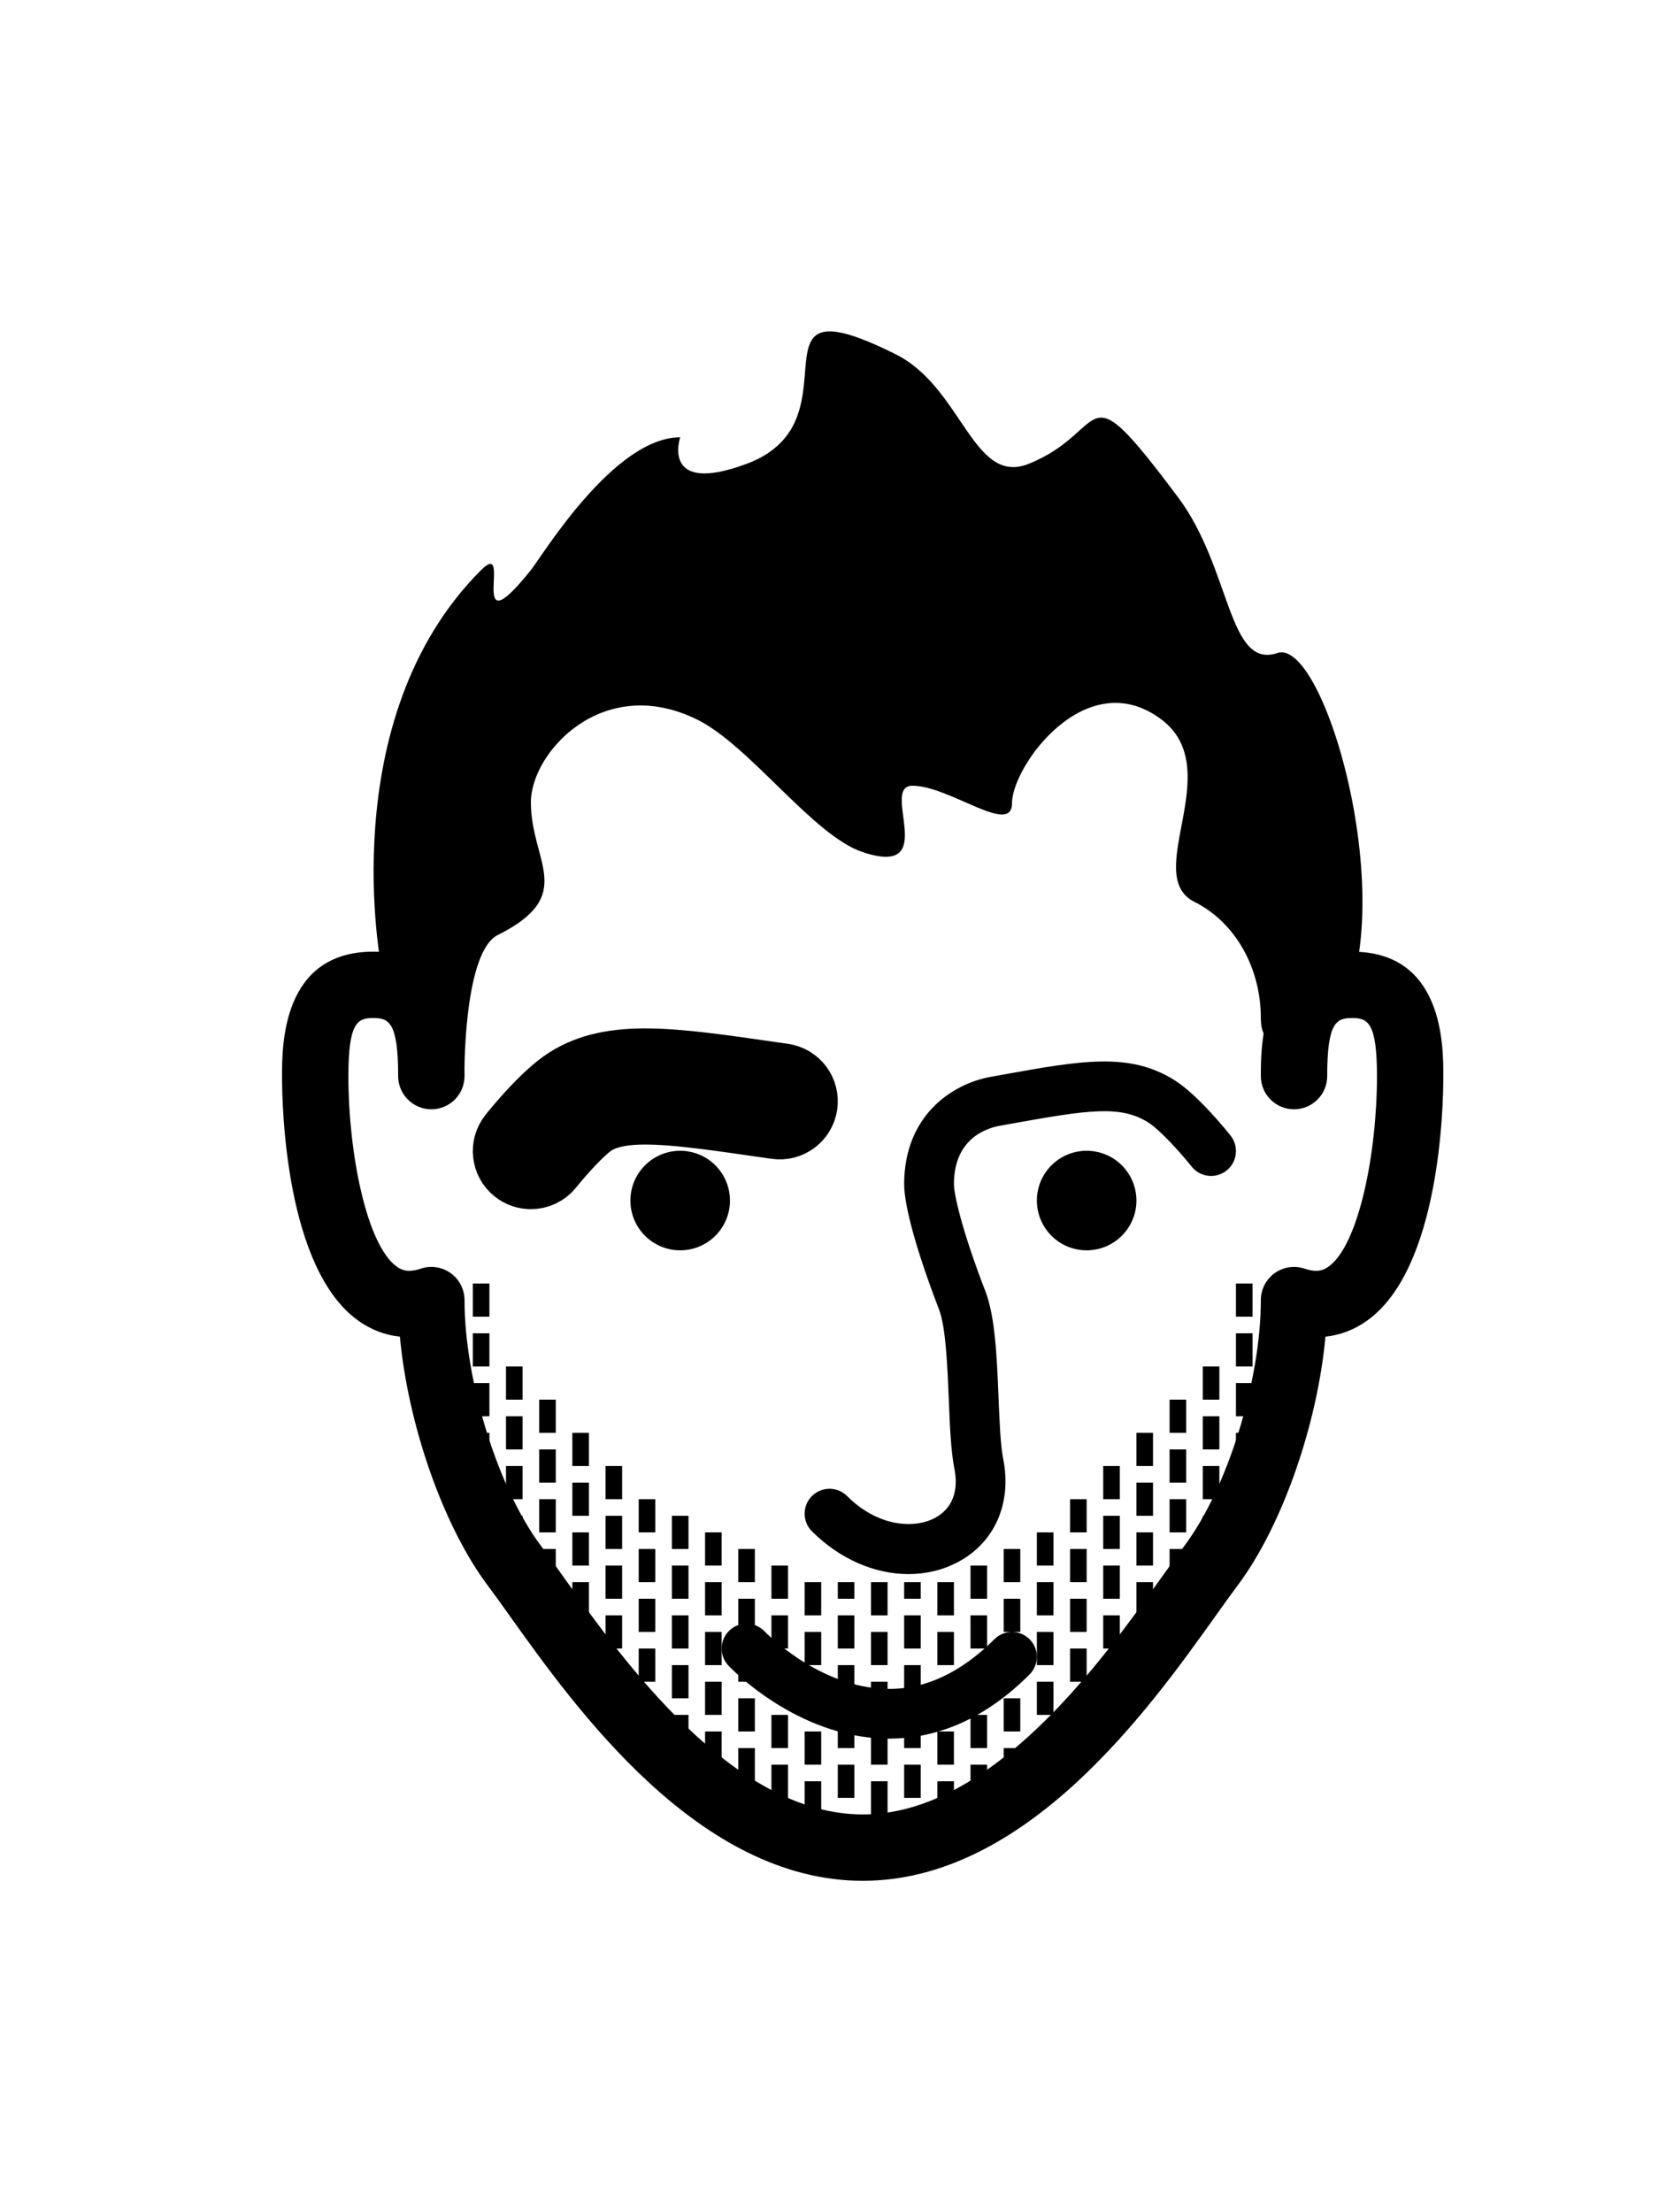 <?xml version="1.0" ?>
<svg xmlns="http://www.w3.org/2000/svg" xmlns:ev="http://www.w3.org/2001/xml-events" xmlns:xlink="http://www.w3.org/1999/xlink" baseProfile="full" enable-background="new 0 0 100 100" height="600px" version="1.1" viewBox="0 0 100 100" width="450px" x="0px" xml:space="preserve" y="0px">
	<defs/>
	<path d="M 31.999,54.211 C 31.672,54.211 31.344,54.105 31.068,53.886 C 30.419,53.371 30.31,52.428 30.825,51.779 C 31.022,51.531 32.791,49.327 34.202,48.441 C 36.914,46.738 40.519,47.259 46.492,48.122 L 47.214,48.226 C 48.034,48.344 48.603,49.104 48.485,49.925 C 48.367,50.745 47.607,51.317 46.786,51.196 L 46.062,51.092 C 40.77,50.328 37.576,49.866 35.797,50.983 C 35.057,51.448 33.796,52.863 33.175,53.646 C 32.879,54.017 32.441,54.211 31.999,54.211" fill="none" stroke="#000000" stroke-miterlimit="10" stroke-width="4"/>
	<path d="M 81.5,40.692 C 76.0,40.692 76.0,46.337 76.0,48.192 C 76.0,49.296 76.896,50.192 78.0,50.192 C 79.104,50.192 80.0,49.296 80.0,48.192 C 80.0,44.927 80.567,44.692 81.5,44.692 C 82.433,44.692 83.0,44.927 83.0,48.192 C 83.0,52.802 81.911,58.356 80.088,59.67 C 79.788,59.888 79.405,60.052 78.632,59.795 C 78.022,59.593 77.352,59.693 76.83,60.07 C 76.309,60.446 76.0,61.05 76.0,61.692 C 76.0,66.551 73.979,73.052 71.4,76.492 C 70.989,77.04 70.524,77.692 70.006,78.417 C 66.446,83.406 59.818,92.692 52.0,92.692 C 44.182,92.692 37.554,83.406 33.994,78.417 C 33.477,77.692 33.012,77.04 32.6,76.492 C 30.02,73.053 28.0,66.552 28.0,61.692 C 28.0,61.049 27.691,60.446 27.169,60.07 C 26.648,59.693 25.978,59.592 25.367,59.795 C 24.597,60.051 24.212,59.888 23.911,59.67 C 22.089,58.356 21.0,52.803 21.0,48.192 C 21.0,44.927 21.567,44.692 22.5,44.692 C 23.433,44.692 24.0,44.927 24.0,48.192 C 24.0,49.296 24.896,50.192 26.0,50.192 C 27.104,50.192 28.0,49.296 28.0,48.192 C 28.0,46.337 28.0,40.692 22.5,40.692 C 17.0,40.692 17.0,46.337 17.0,48.192 C 17.0,50.1 17.221,59.777 21.573,62.915 C 22.347,63.473 23.2,63.802 24.105,63.896 C 24.591,69.187 26.705,75.299 29.399,78.892 C 29.794,79.418 30.24,80.044 30.737,80.74 C 34.716,86.315 42.122,96.692 52.0,96.692 C 61.878,96.692 69.284,86.315 73.262,80.74 C 73.759,80.045 74.205,79.419 74.6,78.892 C 77.294,75.299 79.409,69.187 79.894,63.896 C 80.799,63.801 81.652,63.472 82.426,62.915 C 86.779,59.777 87.0,50.101 87.0,48.192 C 87.0,46.337 87.0,40.692 81.5,40.692"/>
	<path d="M 54.763,78.206 C 52.738,78.206 50.624,77.31 48.94,75.625 C 48.354,75.039 48.354,74.09 48.94,73.504 C 49.526,72.918 50.475,72.918 51.061,73.504 C 52.919,75.361 55.108,75.487 56.356,74.821 C 57.385,74.27 57.801,73.218 57.529,71.858 C 57.317,70.801 57.256,69.289 57.191,67.688 C 57.112,65.741 57.014,63.318 56.601,62.251 C 55.286,58.851 54.5,56.031 54.5,54.71 C 54.5,50.622 57.32,48.666 59.735,48.232 L 60.426,48.108 C 65.197,47.249 68.077,46.732 70.797,48.438 C 72.209,49.325 73.978,51.529 74.175,51.777 C 74.69,52.426 74.581,53.369 73.932,53.884 C 73.283,54.399 72.341,54.29 71.825,53.642 C 71.202,52.858 69.94,51.442 69.202,50.978 C 67.532,49.931 65.587,50.228 60.957,51.06 L 60.264,51.185 C 59.433,51.334 57.5,51.976 57.5,54.709 C 57.5,55.332 58.006,57.566 59.399,61.168 C 59.991,62.698 60.091,65.172 60.189,67.564 C 60.249,69.043 60.306,70.442 60.471,71.268 C 61.001,73.915 59.967,76.289 57.772,77.464 C 56.841,77.965 55.813,78.206 54.763,78.206"/>
	<path d="M 77.0,22.692 C 79.999,21.692 85.0,39.692 80.0,45.692 C 80.0,45.692 76.0,47.839 76.0,44.692 C 76.0,41.692 74.481,38.933 72.0,37.692 C 68.775,36.079 74.0,29.692 70.0,26.692 C 65.475,23.298 61.0,29.509 61.0,31.745 C 61.0,33.745 57.236,30.691 55.0,30.691 C 53.0,30.691 56.743,36.272 52.0,34.691 C 49.0,33.691 45.191,28.253 42.0,26.691 C 36.318,23.913 32.0,28.691 32.0,31.691 C 32.0,35.296 34.816,37.283 30.0,39.691 C 28.0,40.691 28.0,47.691 28.0,47.691 L 23.0,41.691 C 23.0,41.691 20.0,26.691 29.0,17.691 C 31.0,15.691 28.0,22.691 32.0,17.691 C 32.698,16.818 37.0,9.691 41.0,9.691 C 41.0,9.691 39.801,13.221 45.0,11.29 C 47.168,10.485 47.947,9.091 48.271,7.691 C 48.994,4.57 47.455,1.419 54.0,4.691 C 58.0,6.691 58.652,12.63 62.0,11.291 C 67.0,9.291 65.0,5.291 71.0,13.291 C 74.231,17.6 74.0,23.693 77.0,22.692"/>
	<path d="M 53.585,88.123 C 53.53,88.123 53.476,88.122 53.421,88.121 C 48.034,88.04 44.073,83.896 43.907,83.721 C 43.339,83.117 43.368,82.168 43.971,81.6 C 44.574,81.034 45.521,81.062 46.089,81.662 L 46.089,81.662 C 46.121,81.696 49.379,85.071 53.486,85.123 C 55.745,85.171 57.925,84.145 59.939,82.133 C 60.525,81.547 61.474,81.547 62.06,82.133 C 62.646,82.719 62.646,83.668 62.06,84.254 C 59.492,86.821 56.642,88.123 53.585,88.123"/>
	<path d="M 38.0,55.692 A 3.0,3.0 0.0 1,0 44.0,55.692 A 3.0,3.0 0.0 1,0 38.0,55.692"/>
	<path cx="41" cy="55.692" d="M 62.5,55.692 A 3.0,3.0 0.0 1,0 68.5,55.692 A 3.0,3.0 0.0 1,0 62.5,55.692" r="3"/>
	<path cx="65.5" cy="55.692" d="M 34.5,69.692 L 35.5,69.692 L 35.5,71.692 L 34.5,71.692 L 34.5,69.692" r="3"/>
	<path d="M 34.5,72.692 L 35.5,72.692 L 35.5,74.692 L 34.5,74.692 L 34.5,72.692" height="2" width="1" x="34.5" y="69.692"/>
	<path d="M 34.5,75.692 L 35.5,75.692 L 35.5,77.692 L 34.5,77.692 L 34.5,75.692" height="2" width="1" x="34.5" y="72.692"/>
	<path d="M 34.5,78.692 L 35.5,78.692 L 35.5,80.692 L 34.5,80.692 L 34.5,78.692" height="2" width="1" x="34.5" y="75.692"/>
	<path d="M 36.5,71.692 L 37.5,71.692 L 37.5,73.692 L 36.5,73.692 L 36.5,71.692" height="2" width="1" x="34.5" y="78.692"/>
	<path d="M 36.5,74.692 L 37.5,74.692 L 37.5,76.692 L 36.5,76.692 L 36.5,74.692" height="2" width="1" x="36.5" y="71.692"/>
	<path d="M 36.5,77.692 L 37.5,77.692 L 37.5,79.692 L 36.5,79.692 L 36.5,77.692" height="2" width="1" x="36.5" y="74.692"/>
	<path d="M 36.5,80.692 L 37.5,80.692 L 37.5,82.692 L 36.5,82.692 L 36.5,80.692" height="2" width="1" x="36.5" y="77.692"/>
	<path d="M 36.5,83.692 L 37.5,83.692 L 37.5,85.692 L 36.5,85.692 L 36.5,83.692" height="2" width="1" x="36.5" y="80.692"/>
	<path d="M 32.5,67.692 L 33.5,67.692 L 33.5,69.692 L 32.5,69.692 L 32.5,67.692" height="2" width="1" x="36.5" y="83.692"/>
	<path d="M 32.5,70.692 L 33.5,70.692 L 33.5,72.692 L 32.5,72.692 L 32.5,70.692" height="2" width="1" x="32.5" y="67.692"/>
	<path d="M 32.5,73.692 L 33.5,73.692 L 33.5,75.692 L 32.5,75.692 L 32.5,73.692" height="2" width="1" x="32.5" y="70.692"/>
	<path d="M 32.5,76.692 L 33.5,76.692 L 33.5,78.692 L 32.5,78.692 L 32.5,76.692" height="2" width="1" x="32.5" y="73.692"/>
	<path d="M 30.5,65.692 L 31.5,65.692 L 31.5,67.692 L 30.5,67.692 L 30.5,65.692" height="2" width="1" x="32.5" y="76.692"/>
	<path d="M 30.5,68.692 L 31.5,68.692 L 31.5,70.692 L 30.5,70.692 L 30.5,68.692" height="2" width="1" x="30.5" y="65.692"/>
	<path d="M 30.5,71.692 L 31.5,71.692 L 31.5,73.692 L 30.5,73.692 L 30.5,71.692" height="2" width="1" x="30.5" y="68.692"/>
	<path d="M 30.5,74.692 L 31.5,74.692 L 31.5,76.692 L 30.5,76.692 L 30.5,74.692" height="2" width="1" x="30.5" y="71.692"/>
	<path d="M 28.5,63.692 L 29.5,63.692 L 29.5,65.692 L 28.5,65.692 L 28.5,63.692" height="2" width="1" x="30.5" y="74.692"/>
	<path d="M 28.5,66.692 L 29.5,66.692 L 29.5,68.692 L 28.5,68.692 L 28.5,66.692" height="2" width="1" x="28.5" y="63.692"/>
	<path d="M 28.5,69.692 L 29.5,69.692 L 29.5,71.692 L 28.5,71.692 L 28.5,69.692" height="2" width="1" x="28.5" y="66.692"/>
	<path d="M 28.5,60.692 L 29.5,60.692 L 29.5,62.692 L 28.5,62.692 L 28.5,60.692" height="2" width="1" x="28.5" y="69.692"/>
	<path d="M 26.5,61.692 L 27.5,61.692 L 27.5,63.692 L 26.5,63.692 L 26.5,61.692" height="2" width="1" x="28.5" y="60.692"/>
	<path d="M 26.5,64.692 L 27.5,64.692 L 27.5,66.692 L 26.5,66.692 L 26.5,64.692" height="2" width="1" x="26.5" y="61.692"/>
	<path d="M 26.5,67.692 L 27.5,67.692 L 27.5,69.692 L 26.5,69.692 L 26.5,67.692" height="2" width="1" x="26.5" y="64.692"/>
	<path d="M 28.5,72.692 L 29.5,72.692 L 29.5,74.692 L 28.5,74.692 L 28.5,72.692" height="2" width="1" x="26.5" y="67.692"/>
	<path d="M 40.5,77.692 L 41.5,77.692 L 41.5,79.692 L 40.5,79.692 L 40.5,77.692" height="2" width="1" x="28.5" y="72.692"/>
	<path d="M 40.5,74.692 L 41.5,74.692 L 41.5,76.692 L 40.5,76.692 L 40.5,74.692" height="2" width="1" x="40.5" y="77.692"/>
	<path d="M 40.5,80.692 L 41.5,80.692 L 41.5,82.692 L 40.5,82.692 L 40.5,80.692" height="2" width="1" x="40.5" y="74.692"/>
	<path d="M 40.5,83.692 L 41.5,83.692 L 41.5,85.692 L 40.5,85.692 L 40.5,83.692" height="2" width="1" x="40.5" y="80.692"/>
	<path d="M 40.5,86.692 L 41.5,86.692 L 41.5,88.692 L 40.5,88.692 L 40.5,86.692" height="2" width="1" x="40.5" y="83.692"/>
	<path d="M 40.5,87.692 L 41.5,87.692 L 41.5,89.692 L 40.5,89.692 L 40.5,87.692" height="2" width="1" x="40.5" y="86.692"/>
	<path d="M 42.5,75.692 L 43.5,75.692 L 43.5,77.692 L 42.5,77.692 L 42.5,75.692" height="2" width="1" x="40.5" y="87.692"/>
	<path d="M 42.5,78.692 L 43.5,78.692 L 43.5,80.692 L 42.5,80.692 L 42.5,78.692" height="2" width="1" x="42.5" y="75.692"/>
	<path d="M 42.5,81.692 L 43.5,81.692 L 43.5,83.692 L 42.5,83.692 L 42.5,81.692" height="2" width="1" x="42.5" y="78.692"/>
	<path d="M 42.5,84.692 L 43.5,84.692 L 43.5,86.692 L 42.5,86.692 L 42.5,84.692" height="2" width="1" x="42.5" y="81.692"/>
	<path d="M 42.5,87.692 L 43.5,87.692 L 43.5,89.692 L 42.5,89.692 L 42.5,87.692" height="2" width="1" x="42.5" y="84.692"/>
	<path d="M 38.5,73.692 L 39.5,73.692 L 39.5,75.692 L 38.5,75.692 L 38.5,73.692" height="2" width="1" x="42.5" y="87.692"/>
	<path d="M 38.5,76.692 L 39.5,76.692 L 39.5,78.692 L 38.5,78.692 L 38.5,76.692" height="2" width="1" x="38.5" y="73.692"/>
	<path d="M 38.5,79.692 L 39.5,79.692 L 39.5,81.692 L 38.5,81.692 L 38.5,79.692" height="2" width="1" x="38.5" y="76.692"/>
	<path d="M 38.5,82.692 L 39.5,82.692 L 39.5,84.692 L 38.5,84.692 L 38.5,82.692" height="2" width="1" x="38.5" y="79.692"/>
	<path d="M 38.5,85.692 L 39.5,85.692 L 39.5,87.692 L 38.5,87.692 L 38.5,85.692" height="2" width="1" x="38.5" y="82.692"/>
	<path d="M 68.5,69.692 L 69.5,69.692 L 69.5,71.692 L 68.5,71.692 L 68.5,69.692" height="2" width="1" x="38.5" y="85.692"/>
	<path d="M 68.5,72.692 L 69.5,72.692 L 69.5,74.692 L 68.5,74.692 L 68.5,72.692" height="2" width="1" x="68.5" y="69.692"/>
	<path d="M 68.5,75.692 L 69.5,75.692 L 69.5,77.692 L 68.5,77.692 L 68.5,75.692" height="2" width="1" x="68.5" y="72.692"/>
	<path d="M 68.5,78.692 L 69.5,78.692 L 69.5,80.692 L 68.5,80.692 L 68.5,78.692" height="2" width="1" x="68.5" y="75.692"/>
	<path d="M 66.5,71.692 L 67.5,71.692 L 67.5,73.692 L 66.5,73.692 L 66.5,71.692" height="2" width="1" x="68.5" y="78.692"/>
	<path d="M 66.5,74.692 L 67.5,74.692 L 67.5,76.692 L 66.5,76.692 L 66.5,74.692" height="2" width="1" x="66.5" y="71.692"/>
	<path d="M 66.5,77.692 L 67.5,77.692 L 67.5,79.692 L 66.5,79.692 L 66.5,77.692" height="2" width="1" x="66.5" y="74.692"/>
	<path d="M 66.5,80.692 L 67.5,80.692 L 67.5,82.692 L 66.5,82.692 L 66.5,80.692" height="2" width="1" x="66.5" y="77.692"/>
	<path d="M 66.5,83.692 L 67.5,83.692 L 67.5,85.692 L 66.5,85.692 L 66.5,83.692" height="2" width="1" x="66.5" y="80.692"/>
	<path d="M 70.5,67.692 L 71.5,67.692 L 71.5,69.692 L 70.5,69.692 L 70.5,67.692" height="2" width="1" x="66.5" y="83.692"/>
	<path d="M 70.5,70.692 L 71.5,70.692 L 71.5,72.692 L 70.5,72.692 L 70.5,70.692" height="2" width="1" x="70.5" y="67.692"/>
	<path d="M 70.5,73.692 L 71.5,73.692 L 71.5,75.692 L 70.5,75.692 L 70.5,73.692" height="2" width="1" x="70.5" y="70.692"/>
	<path d="M 70.5,76.692 L 71.5,76.692 L 71.5,78.692 L 70.5,78.692 L 70.5,76.692" height="2" width="1" x="70.5" y="73.692"/>
	<path d="M 72.5,65.692 L 73.5,65.692 L 73.5,67.692 L 72.5,67.692 L 72.5,65.692" height="2" width="1" x="70.5" y="76.692"/>
	<path d="M 72.5,68.692 L 73.5,68.692 L 73.5,70.692 L 72.5,70.692 L 72.5,68.692" height="2" width="1" x="72.5" y="65.692"/>
	<path d="M 72.5,71.692 L 73.5,71.692 L 73.5,73.692 L 72.5,73.692 L 72.5,71.692" height="2" width="1" x="72.5" y="68.692"/>
	<path d="M 72.5,74.692 L 73.5,74.692 L 73.5,76.692 L 72.5,76.692 L 72.5,74.692" height="2" width="1" x="72.5" y="71.692"/>
	<path d="M 74.5,63.692 L 75.5,63.692 L 75.5,65.692 L 74.5,65.692 L 74.5,63.692" height="2" width="1" x="72.5" y="74.692"/>
	<path d="M 74.5,66.692 L 75.5,66.692 L 75.5,68.692 L 74.5,68.692 L 74.5,66.692" height="2" width="1" x="74.5" y="63.692"/>
	<path d="M 74.5,69.692 L 75.5,69.692 L 75.5,71.692 L 74.5,71.692 L 74.5,69.692" height="2" width="1" x="74.5" y="66.692"/>
	<path d="M 74.5,60.692 L 75.5,60.692 L 75.5,62.692 L 74.5,62.692 L 74.5,60.692" height="2" width="1" x="74.5" y="69.692"/>
	<path d="M 76.5,61.692 L 77.5,61.692 L 77.5,63.692 L 76.5,63.692 L 76.5,61.692" height="2" width="1" x="74.5" y="60.692"/>
	<path d="M 76.5,64.692 L 77.5,64.692 L 77.5,66.692 L 76.5,66.692 L 76.5,64.692" height="2" width="1" x="76.5" y="61.692"/>
	<path d="M 74.5,72.692 L 75.5,72.692 L 75.5,74.692 L 74.5,74.692 L 74.5,72.692" height="2" width="1" x="76.5" y="64.692"/>
	<path d="M 62.5,75.692 L 63.5,75.692 L 63.5,77.692 L 62.5,77.692 L 62.5,75.692" height="2" width="1" x="74.5" y="72.692"/>
	<path d="M 62.5,78.692 L 63.5,78.692 L 63.5,80.692 L 62.5,80.692 L 62.5,78.692" height="2" width="1" x="62.5" y="75.692"/>
	<path d="M 62.5,81.692 L 63.5,81.692 L 63.5,83.692 L 62.5,83.692 L 62.5,81.692" height="2" width="1" x="62.5" y="78.692"/>
	<path d="M 62.5,84.692 L 63.5,84.692 L 63.5,86.692 L 62.5,86.692 L 62.5,84.692" height="2" width="1" x="62.5" y="81.692"/>
	<path d="M 62.5,87.692 L 63.5,87.692 L 63.5,89.692 L 62.5,89.692 L 62.5,87.692" height="2" width="1" x="62.5" y="84.692"/>
	<path d="M 60.5,76.692 L 61.5,76.692 L 61.5,78.692 L 60.5,78.692 L 60.5,76.692" height="2" width="1" x="62.5" y="87.692"/>
	<path d="M 60.5,82.692 L 61.5,82.692 L 61.5,84.692 L 60.5,84.692 L 60.5,82.692" height="2" width="1" x="60.5" y="76.692"/>
	<path d="M 60.5,79.692 L 61.5,79.692 L 61.5,81.692 L 60.5,81.692 L 60.5,79.692" height="2" width="1" x="60.5" y="82.692"/>
	<path d="M 60.5,85.692 L 61.5,85.692 L 61.5,87.692 L 60.5,87.692 L 60.5,85.692" height="2" width="1" x="60.5" y="79.692"/>
	<path d="M 60.5,88.692 L 61.5,88.692 L 61.5,90.692 L 60.5,90.692 L 60.5,88.692" height="2" width="1" x="60.5" y="85.692"/>
	<path d="M 64.5,73.692 L 65.5,73.692 L 65.5,75.692 L 64.5,75.692 L 64.5,73.692" height="2" width="1" x="60.5" y="88.692"/>
	<path d="M 64.5,76.692 L 65.5,76.692 L 65.5,78.692 L 64.5,78.692 L 64.5,76.692" height="2" width="1" x="64.5" y="73.692"/>
	<path d="M 64.5,79.692 L 65.5,79.692 L 65.5,81.692 L 64.5,81.692 L 64.5,79.692" height="2" width="1" x="64.5" y="76.692"/>
	<path d="M 64.5,82.692 L 65.5,82.692 L 65.5,84.692 L 64.5,84.692 L 64.5,82.692" height="2" width="1" x="64.5" y="79.692"/>
	<path d="M 64.5,85.692 L 65.5,85.692 L 65.5,87.692 L 64.5,87.692 L 64.5,85.692" height="2" width="1" x="64.5" y="82.692"/>
	<path d="M 44.5,76.692 L 45.5,76.692 L 45.5,78.692 L 44.5,78.692 L 44.5,76.692" height="2" width="1" x="64.5" y="85.692"/>
	<path d="M 44.5,82.692 L 45.5,82.692 L 45.5,84.692 L 44.5,84.692 L 44.5,82.692" height="2" width="1" x="44.5" y="76.692"/>
	<path d="M 44.5,79.692 L 45.5,79.692 L 45.5,81.692 L 44.5,81.692 L 44.5,79.692" height="2" width="1" x="44.5" y="82.692"/>
	<path d="M 44.5,85.692 L 45.5,85.692 L 45.5,87.692 L 44.5,87.692 L 44.5,85.692" height="2" width="1" x="44.5" y="79.692"/>
	<path d="M 46.5,77.692 L 47.5,77.692 L 47.5,79.692 L 46.5,79.692 L 46.5,77.692" height="2" width="1" x="44.5" y="85.692"/>
	<path d="M 46.5,83.692 L 47.5,83.692 L 47.5,85.692 L 46.5,85.692 L 46.5,83.692" height="2" width="1" x="46.5" y="77.692"/>
	<path d="M 46.5,80.692 L 47.5,80.692 L 47.5,82.692 L 46.5,82.692 L 46.5,80.692" height="2" width="1" x="46.5" y="83.692"/>
	<path d="M 46.5,86.692 L 47.5,86.692 L 47.5,88.692 L 46.5,88.692 L 46.5,86.692" height="2" width="1" x="46.5" y="80.692"/>
	<path d="M 46.5,89.692 L 47.5,89.692 L 47.5,91.692 L 46.5,91.692 L 46.5,89.692" height="2" width="1" x="46.5" y="86.692"/>
	<path d="M 48.5,78.692 L 49.5,78.692 L 49.5,80.692 L 48.5,80.692 L 48.5,78.692" height="2" width="1" x="46.5" y="89.692"/>
	<path d="M 48.5,84.692 L 49.5,84.692 L 49.5,86.692 L 48.5,86.692 L 48.5,84.692" height="2" width="1" x="48.5" y="78.692"/>
	<path d="M 48.5,81.692 L 49.5,81.692 L 49.5,83.692 L 48.5,83.692 L 48.5,81.692" height="2" width="1" x="48.5" y="84.692"/>
	<path d="M 48.5,87.692 L 49.5,87.692 L 49.5,89.692 L 48.5,89.692 L 48.5,87.692" height="2" width="1" x="48.5" y="81.692"/>
	<path d="M 48.5,90.692 L 49.5,90.692 L 49.5,92.692 L 48.5,92.692 L 48.5,90.692" height="2" width="1" x="48.5" y="87.692"/>
	<path d="M 50.5,80.692 L 51.5,80.692 L 51.5,82.692 L 50.5,82.692 L 50.5,80.692" height="2" width="1" x="48.5" y="90.692"/>
	<path d="M 50.5,78.692 L 51.5,78.692 L 51.5,79.692 L 50.5,79.692 L 50.5,78.692" height="2" width="1" x="50.5" y="80.692"/>
	<path d="M 50.5,86.692 L 51.5,86.692 L 51.5,88.692 L 50.5,88.692 L 50.5,86.692" height="1" width="1" x="50.5" y="78.692"/>
	<path d="M 50.5,83.692 L 51.5,83.692 L 51.5,85.692 L 50.5,85.692 L 50.5,83.692" height="2" width="1" x="50.5" y="86.692"/>
	<path d="M 50.5,89.692 L 51.5,89.692 L 51.5,91.692 L 50.5,91.692 L 50.5,89.692" height="2" width="1" x="50.5" y="83.692"/>
	<path d="M 52.5,78.692 L 53.5,78.692 L 53.5,80.692 L 52.5,80.692 L 52.5,78.692" height="2" width="1" x="50.5" y="89.692"/>
	<path d="M 52.5,84.692 L 53.5,84.692 L 53.5,86.692 L 52.5,86.692 L 52.5,84.692" height="2" width="1" x="52.5" y="78.692"/>
	<path d="M 52.5,81.692 L 53.5,81.692 L 53.5,83.692 L 52.5,83.692 L 52.5,81.692" height="2" width="1" x="52.5" y="84.692"/>
	<path d="M 52.5,87.692 L 53.5,87.692 L 53.5,89.692 L 52.5,89.692 L 52.5,87.692" height="2" width="1" x="52.5" y="81.692"/>
	<path d="M 52.5,90.692 L 53.5,90.692 L 53.5,92.692 L 52.5,92.692 L 52.5,90.692" height="2" width="1" x="52.5" y="87.692"/>
	<path d="M 54.5,80.692 L 55.5,80.692 L 55.5,82.692 L 54.5,82.692 L 54.5,80.692" height="2" width="1" x="52.5" y="90.692"/>
	<path d="M 54.5,78.692 L 55.5,78.692 L 55.5,79.692 L 54.5,79.692 L 54.5,78.692" height="2" width="1" x="54.5" y="80.692"/>
	<path d="M 54.5,86.692 L 55.5,86.692 L 55.5,88.692 L 54.5,88.692 L 54.5,86.692" height="1" width="1" x="54.5" y="78.692"/>
	<path d="M 54.5,83.692 L 55.5,83.692 L 55.5,85.692 L 54.5,85.692 L 54.5,83.692" height="2" width="1" x="54.5" y="86.692"/>
	<path d="M 54.5,89.692 L 55.5,89.692 L 55.5,91.692 L 54.5,91.692 L 54.5,89.692" height="2" width="1" x="54.5" y="83.692"/>
	<path d="M 56.5,78.692 L 57.5,78.692 L 57.5,80.692 L 56.5,80.692 L 56.5,78.692" height="2" width="1" x="54.5" y="89.692"/>
	<path d="M 56.5,84.692 L 57.5,84.692 L 57.5,86.692 L 56.5,86.692 L 56.5,84.692" height="2" width="1" x="56.5" y="78.692"/>
	<path d="M 56.5,81.692 L 57.5,81.692 L 57.5,83.692 L 56.5,83.692 L 56.5,81.692" height="2" width="1" x="56.5" y="84.692"/>
	<path d="M 56.5,87.692 L 57.5,87.692 L 57.5,89.692 L 56.5,89.692 L 56.5,87.692" height="2" width="1" x="56.5" y="81.692"/>
	<path d="M 56.5,90.692 L 57.5,90.692 L 57.5,92.692 L 56.5,92.692 L 56.5,90.692" height="2" width="1" x="56.5" y="87.692"/>
	<path d="M 58.5,77.692 L 59.5,77.692 L 59.5,79.692 L 58.5,79.692 L 58.5,77.692" height="2" width="1" x="56.5" y="90.692"/>
	<path d="M 58.5,83.692 L 59.5,83.692 L 59.5,85.692 L 58.5,85.692 L 58.5,83.692" height="2" width="1" x="58.5" y="77.692"/>
	<path d="M 58.5,80.692 L 59.5,80.692 L 59.5,82.692 L 58.5,82.692 L 58.5,80.692" height="2" width="1" x="58.5" y="83.692"/>
	<path d="M 58.5,86.692 L 59.5,86.692 L 59.5,88.692 L 58.5,88.692 L 58.5,86.692" height="2" width="1" x="58.5" y="80.692"/>
	<path d="M 58.5,89.692 L 59.5,89.692 L 59.5,91.692 L 58.5,91.692 L 58.5,89.692" height="2" width="1" x="58.5" y="86.692"/>
	<path d="M 50.5,92.692 L 51.5,92.692 L 51.5,94.692 L 50.5,94.692 L 50.5,92.692" height="2" width="1" x="58.5" y="89.692"/>
	<path d="M 50.5,92.692 L 51.5,92.692 L 51.5,94.692 L 50.5,94.692 L 50.5,92.692" height="2" width="1" x="50.5" y="92.692"/>
	<path d="M 44.5,88.692 L 45.5,88.692 L 45.5,90.692 L 44.5,90.692 L 44.5,88.692" height="2" width="1" x="50.5" y="92.692"/>
	<path d="M 52.5,92.692 L 53.5,92.692 L 53.5,94.692 L 52.5,94.692 L 52.5,92.692" height="2" width="1" x="44.5" y="88.692"/>
	<path d="M 61.5,89.692 L 62.5,89.692 L 62.5,91.692 L 61.5,91.692 L 61.5,89.692" height="2" width="1" x="52.5" y="92.692"/>
</svg>
